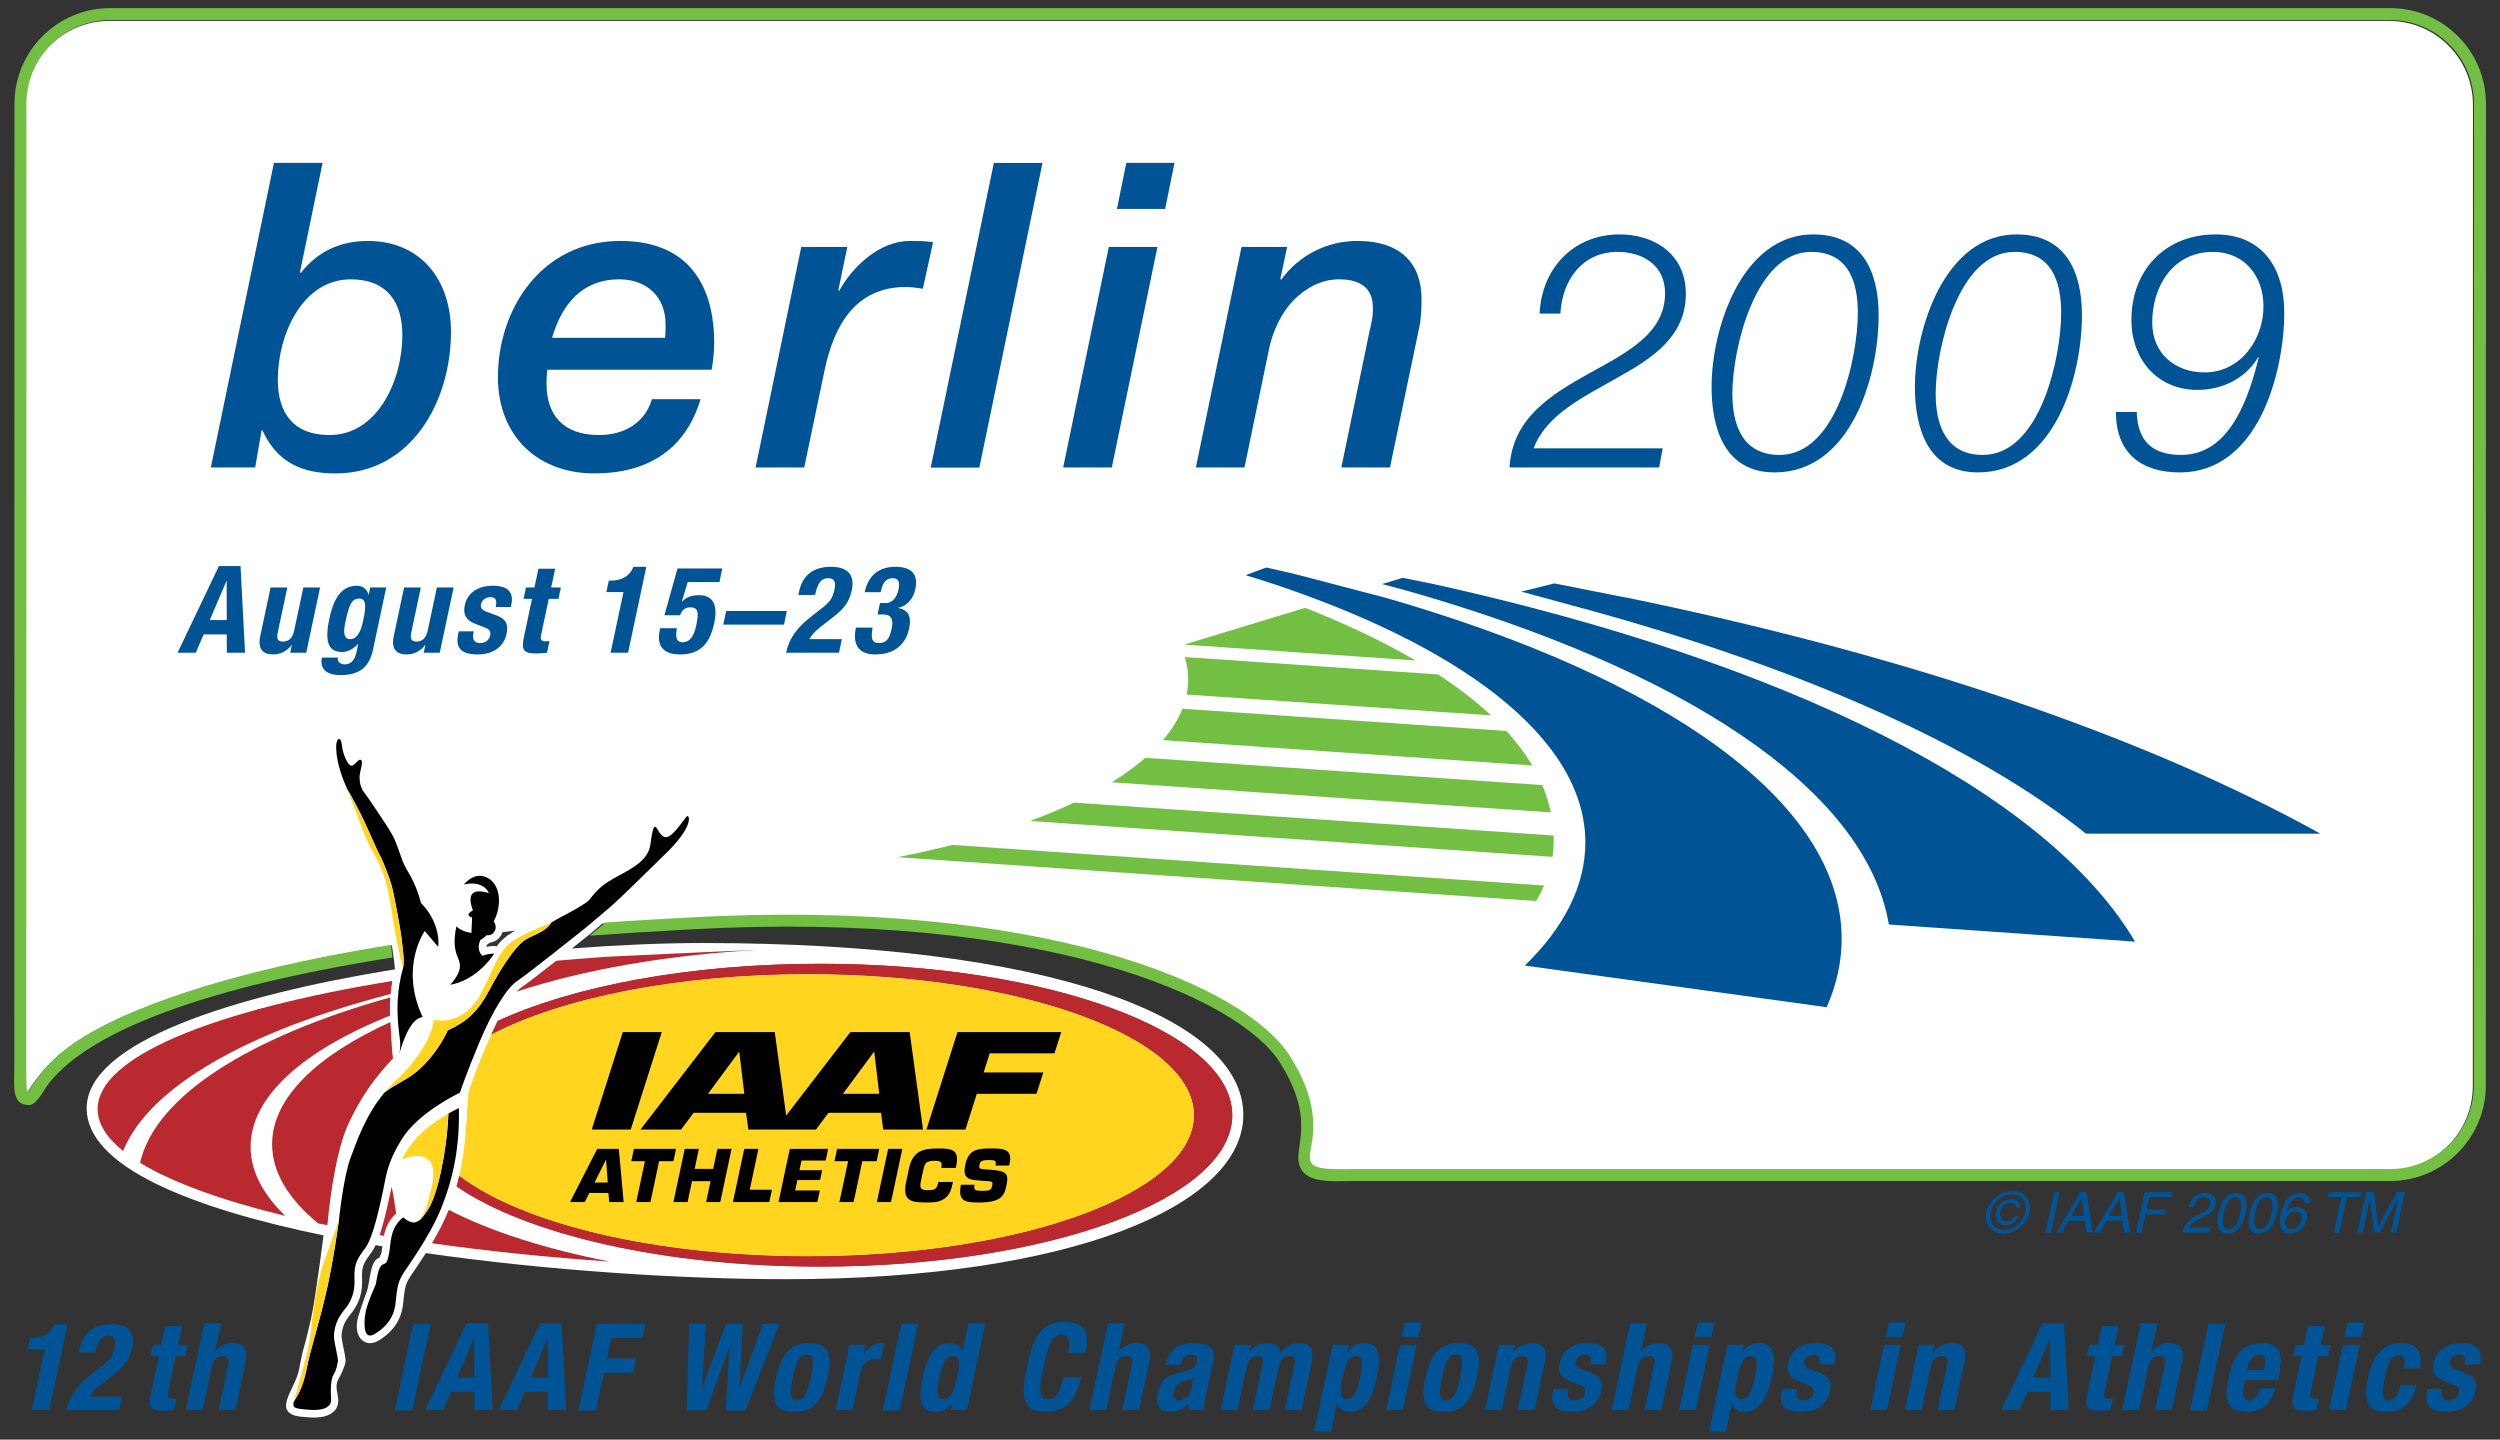 <?xml version="1.0" encoding="UTF-8" standalone="no"?>
<!-- Created with Inkscape (http://www.inkscape.org/) -->
<svg
   xmlns:dc="http://purl.org/dc/elements/1.1/"
   xmlns:cc="http://creativecommons.org/ns#"
   xmlns:rdf="http://www.w3.org/1999/02/22-rdf-syntax-ns#"
   xmlns:svg="http://www.w3.org/2000/svg"
   xmlns="http://www.w3.org/2000/svg"
   xmlns:sodipodi="http://sodipodi.sourceforge.net/DTD/sodipodi-0.dtd"
   xmlns:inkscape="http://www.inkscape.org/namespaces/inkscape"
   width="308.427"
   height="177.607"
   id="svg2724"
   sodipodi:version="0.32"
   inkscape:version="0.46"
   version="1.0"
   sodipodi:docname="berlin.svg"
   inkscape:output_extension="org.inkscape.output.svg.inkscape">
  <rect width="100%" height="100%" fill="#333333" stroke="none"/>
  <defs
     id="defs2726">
    <inkscape:perspective
       sodipodi:type="inkscape:persp3d"
       inkscape:vp_x="0 : 526.18109 : 1"
       inkscape:vp_y="0 : 1000 : 0"
       inkscape:vp_z="744.09448 : 526.18109 : 1"
       inkscape:persp3d-origin="372.04724 : 350.78739 : 1"
       id="perspective2732" />
  </defs>
  <sodipodi:namedview
     id="base"
     pagecolor="#ffffff"
     bordercolor="#666666"
     borderopacity="1.0"
     gridtolerance="10000"
     guidetolerance="10"
     objecttolerance="10"
     inkscape:pageopacity="0.0"
     inkscape:pageshadow="2"
     inkscape:zoom="3.0573112"
     inkscape:cx="154.21352"
     inkscape:cy="88.80352"
     inkscape:document-units="px"
     inkscape:current-layer="layer1"
     showgrid="false"
     inkscape:window-width="1280"
     inkscape:window-height="750"
     inkscape:window-x="-8"
     inkscape:window-y="-8" />
  <g
     inkscape:label="Layer 1"
     inkscape:groupmode="layer"
     id="layer1"
     transform="translate(-236.072,-364.702)">
    <path
       d="M 310.669,478.622 C 313.83,478.391 317.489,478.192 320.949,477.999 C 364.351,475.583 389.527,486.311 395.09,495.103 C 397.695,499.222 398.07,502.245 397.936,504.508 C 397.75,507.565 396.387,508.816 400.105,509.029 C 401.33,509.1 402.601,509.02 403.261,509.035 L 530.807,509.035 C 536.516,509.035 541.144,504.408 541.144,498.7 L 541.16,377.621 C 541.16,371.913 536.534,367.286 530.826,367.286 L 249.542,367.286 C 243.834,367.286 239.206,371.913 239.205,377.622 L 239.19,496.33 C 239.19,496.935 239.158,499.591 239.357,499.581 C 241.067,496.922 242.743,495.08 245.451,493.255 C 251.007,489.509 263.371,484.686 284.184,481.379 C 284.185,481.379 304.938,478.655 310.669,478.622 L 310.669,478.622 L 310.669,478.622 z"
       id="path7"
       style="fill:#ffffff" />
    <path
       d="M 322.806,481.044 C 318.035,481.044 312.496,481.269 306.625,481.714 C 307.704,480.858 308.587,480.154 308.929,479.876 L 312.204,477.101 C 312.204,477.101 316.612,472.9 319.167,470.37 C 320.29,469.257 321.977,467.063 322.003,465.657 C 322.01,465.235 321.807,464.875 321.515,464.645 C 321.315,464.487 321.024,464.408 320.771,464.442 C 320.268,464.508 319.936,464.817 319.53,465.508 C 318.894,466.594 318.234,466.946 318.234,466.946 C 317.881,466.152 317.739,465.567 316.784,465.674 C 315.893,465.776 315.887,466.281 315.583,468.091 C 315.278,469.901 315.078,470.137 313.495,470.994 L 311.286,472.275 C 309.528,473.269 308.842,474.126 308.293,474.813 L 308.055,475.107 C 307.746,475.455 305.895,476.445 305.103,476.867 C 304.397,477.245 303.693,477.655 303.693,477.655 L 302.763,478.055 C 301.628,478.525 299.911,479.237 298.682,480.113 C 298.147,480.495 297.712,480.953 297.332,481.468 C 297.235,481.435 297.133,481.411 297.028,481.411 C 296.66,481.413 296.351,481.458 296.078,481.511 C 296.081,481.447 296.092,481.374 296.115,481.289 C 296.255,481.19 296.379,481.09 296.491,480.999 C 297.04,480.932 297.546,480.64 297.853,480.158 C 298.06,479.837 298.161,479.47 298.161,479.097 C 298.161,478.852 298.106,478.606 298.018,478.365 C 298.375,477.582 298.574,476.693 298.574,475.827 C 298.574,475.356 298.516,474.893 298.401,474.462 C 298.133,473.46 297.56,472.684 296.747,472.217 C 295.18,471.319 293.679,472.034 292.775,472.998 C 292.341,473.378 291.294,474.451 291.093,476.113 C 290.682,476.36 290.357,476.962 290.192,477.528 C 289.856,476.886 289.414,476.244 288.849,475.639 C 288.355,473.805 287.696,472.572 287.002,471.392 C 286.713,470.899 286.478,470.222 286.229,469.505 C 285.975,468.774 285.712,468.017 285.353,467.351 C 284.66,466.062 281.967,462.158 281.646,461.745 C 281.516,461.578 281.375,461.341 281.364,460.798 C 281.364,460.794 281.659,459.141 281.659,458.779 C 281.659,458.301 281.512,457.845 280.986,457.595 C 280.371,457.3 279.874,457.622 279.567,457.901 C 279.406,457.544 279.298,457.689 279.201,456.613 C 279.068,455.159 278.116,454.916 277.831,454.933 C 277.228,454.972 276.608,455.813 276.669,456.999 C 276.731,458.187 276.695,459.407 278.045,462.446 C 278.047,462.453 279.379,465.055 279.379,465.055 C 280.145,467.11 280.869,469.052 281.706,470.499 C 282.688,472.2 283.243,473.598 283.746,476.946 C 284.24,480.23 284.75,483.21 284.793,484.288 C 264.737,487.548 246.765,493.264 246.765,501.438 C 246.765,508.563 259.4,513.697 275.99,517.115 C 275.99,517.115 274.982,524.937 274.469,527.283 C 273.958,529.631 273.36,531.679 273.36,531.679 C 272.976,533.385 273.041,533.961 272.376,535.33 C 271.495,537.145 271.082,538.154 271.571,538.788 C 272.035,539.39 272.812,539.463 274.127,539.561 C 275.647,539.675 276.688,539.419 277.311,538.78 C 277.721,538.359 277.847,537.831 277.785,537.21 C 277.691,536.262 277.341,535.62 277.89,534.71 C 278.437,533.8 278.667,532.891 278.667,532.891 C 278.755,532.543 278.685,532.158 278.468,531.093 C 278.362,530.576 278.242,529.99 278.219,529.68 C 278.205,529.449 278.173,528.229 279.173,527.026 C 280.386,525.573 280.824,524.26 280.739,522.338 C 280.678,520.919 280.985,520.431 281.887,519.229 C 282.071,518.983 282.246,518.676 282.413,518.319 C 282.69,518.367 282.965,518.414 283.243,518.461 L 283.15,519.161 C 283.072,519.538 282.863,519.87 282.863,519.87 C 281.698,520.201 281.73,522.889 281.337,524.005 C 280.944,525.123 280.165,527.126 280.098,527.998 C 280.012,529.128 280.375,529.823 280.951,530.189 C 281.33,530.427 281.967,530.594 282.861,530.036 C 284.682,528.898 285.648,527.386 285.818,525.409 C 285.975,523.592 286.182,523.083 286.437,522.605 C 286.535,522.422 286.832,521.984 287.172,521.476 C 287.577,520.876 288.079,520.134 288.609,519.298 C 303.859,521.499 320.443,522.518 333.079,522.518 C 368.331,522.518 389.46,513.378 389.46,502.253 C 389.464,490.136 365.28,481.044 322.806,481.044 L 322.806,481.044 L 322.806,481.044 L 322.806,481.044 z"
       id="path9"
       style="fill:#ffffff" />
    <path
       d="M 337.267,483.603 C 321.154,483.603 306.794,486.358 297.48,490.658 C 297.228,491.166 296.958,491.734 296.68,492.345 C 305.284,487.841 319.576,484.89 335.755,484.89 C 362.052,484.89 383.371,492.68 383.371,502.286 C 383.371,511.894 362.052,519.683 335.755,519.683 C 316.773,519.683 300.389,515.624 292.739,509.755 C 292.639,510.195 292.53,510.632 292.406,511.071 C 300.962,516.956 317.841,520.961 337.267,520.961 C 365.339,520.961 388.096,512.599 388.096,502.283 C 388.096,491.966 365.338,483.603 337.267,483.603 L 337.267,483.603 L 337.267,483.603 L 337.267,483.603 z"
       id="path11"
       style="fill:#b9292f" />
    <path
       d="M 337.267,483.603 C 321.154,483.603 306.794,486.358 297.48,490.658 C 297.228,491.166 296.958,491.734 296.68,492.345 C 305.284,487.841 319.576,484.89 335.755,484.89 C 362.052,484.89 383.371,492.68 383.371,502.286 C 383.371,511.894 362.052,519.683 335.755,519.683 C 316.773,519.683 300.389,515.624 292.739,509.755 C 292.639,510.195 292.53,510.632 292.406,511.071 C 300.962,516.956 317.841,520.961 337.267,520.961 C 365.339,520.961 388.096,512.599 388.096,502.283 C 388.096,491.966 365.338,483.603 337.267,483.603 L 337.267,483.603 L 337.267,483.603 L 337.267,483.603 z"
       id="path13"
       style="fill:#b9292f" />
    <path
       d="M 292.739,509.754 C 300.389,515.623 316.773,519.682 335.755,519.682 C 362.052,519.682 383.371,511.893 383.371,502.285 C 383.371,492.679 362.052,484.889 335.755,484.889 C 319.576,484.889 305.285,487.84 296.68,492.344 C 295.599,494.714 294.411,497.656 293.853,499.592 C 293.625,502.989 293.505,506.382 292.739,509.754 L 292.739,509.754 L 292.739,509.754 L 292.739,509.754 z"
       id="path15"
       style="fill:#ffd520" />
    <path
       d="M 284.233,490.794 C 275.095,494.951 269.644,500.184 269.644,505.868 C 269.644,509.339 271.672,512.641 275.326,515.634 C 275.667,515.707 276.108,515.781 276.455,515.854 L 276.518,515.317 C 276.518,515.317 277.183,507.488 279.008,503.454 C 280.318,500.553 281.916,498.271 283.373,496.6 C 283.728,496.15 284.125,495.704 284.562,495.268 C 284.434,494.805 284.261,491.189 284.261,491.189 C 284.251,491.063 284.242,490.929 284.233,490.794 L 284.233,490.794 L 284.233,490.794 L 284.233,490.794 z"
       id="path17"
       style="fill:#b9292f" />
    <path
       d="M 311.004,482.734 C 308.866,482.883 306.766,483.05 304.701,483.232 C 302.894,484.65 301.065,486.062 300.395,486.515 C 300.23,486.625 300.033,486.802 299.813,487.042 C 307.941,484.368 318.223,482.524 329.616,481.892 C 327.752,481.932 311.289,482.713 311.004,482.734 L 311.004,482.734 L 311.004,482.734 L 311.004,482.734 z"
       id="path19"
       style="fill:#b9292f" />
    <path
       d="M 266.989,506.184 C 266.989,499.974 273.486,494.306 284.19,489.99 C 284.18,489.718 284.172,489.435 284.172,489.136 C 284.172,488.699 284.189,488.232 284.223,487.745 C 266.885,492.622 255.234,499.903 253.352,508.159 C 257.347,510.598 263.485,512.819 271.272,514.71 C 268.503,512.053 266.989,509.178 266.989,506.184 L 266.989,506.184 L 266.989,506.184 L 266.989,506.184 z"
       id="path21"
       style="fill:#b9292f" />
    <path
       d="M 291.426,513.99 C 290.859,515.412 290.11,516.817 289.359,518.083 C 296.117,519.041 303.495,519.808 311.338,520.35 C 303.387,518.811 296.57,516.614 291.438,513.963 C 291.433,513.972 291.43,513.982 291.426,513.99 L 291.426,513.99 L 291.426,513.99 L 291.426,513.99 z"
       id="path23"
       style="fill:#b9292f" />
    <path
       d="M 284.256,487.335 C 284.304,486.818 284.377,486.277 284.477,485.72 C 262.403,489.321 248.116,495.062 248.116,501.528 C 248.116,503.319 249.209,505.052 251.257,506.7 C 254.458,498.767 266.734,491.865 284.256,487.335 L 284.256,487.335 L 284.256,487.335 L 284.256,487.335 z"
       id="path25"
       style="fill:#b9292f" />
    <path
       d="M 284.187,512.079 C 283.8,513.86 283.387,515.658 282.905,517.079 C 283.08,517.11 283.255,517.139 283.432,517.169 C 283.62,516.26 284.002,515.267 284.939,514.398 C 284.852,513.749 284.631,512.197 284.387,511.096 L 284.187,512.079 L 284.187,512.079 L 284.187,512.079 L 284.187,512.079 z"
       id="path27"
       style="fill:#b9292f" />
    <path
       d="M 291.621,486.194 C 294.4,485.713 296.382,483.413 297.033,482.354 C 296.18,482.357 295.601,482.619 295.601,482.619 C 295.601,482.619 294.769,482.041 295.325,480.679 C 295.661,480.502 296.121,480.075 296.121,480.075 C 296.94,480.206 297.592,479.27 296.979,478.357 C 297.885,476.793 298.015,474.03 296.281,473.036 C 294.481,472.004 293.113,474.105 293.295,473.83 C 293.295,473.83 295.572,473.168 296.395,474.888 C 294.343,474.254 293.672,475 294.415,477.019 C 293.842,477.332 293.586,477.682 294.316,477.897 L 294.231,479.797 C 294.231,479.797 292.96,479.637 292.381,478.986 C 291.968,480.875 292.199,481.899 292.483,482.658 C 292.766,483.413 293.366,484.226 291.621,486.194 L 291.621,486.194 L 291.621,486.194 L 291.621,486.194 z"
       id="path29" />
    <path
       d="M 288.007,476.108 C 287.525,474.201 286.843,472.977 286.189,471.867 C 285.539,470.756 285.191,469.034 284.526,467.798 C 283.861,466.561 281.215,462.723 280.904,462.323 C 280.596,461.925 280.442,461.27 280.43,460.646 C 280.413,459.883 280.985,458.636 280.583,458.444 C 280.249,458.285 279.869,459.177 279.415,459.161 C 278.961,459.144 278.351,457.671 278.263,456.699 C 278.148,455.428 277.503,455.71 277.547,456.95 C 277.572,457.618 277.615,459.176 278.923,462.102 C 279.566,463.149 280.432,464.823 281.008,466.047 C 281.814,467.763 282.535,469.506 282.997,470.364 C 283.464,471.229 284.202,473.283 284.409,474.025 C 284.62,474.784 285.453,479.078 285.643,480.773 C 285.82,482.341 285.997,483.314 285.807,484.076 C 285.812,484.091 285.796,484.12 285.801,484.134 C 284.965,487.006 285.077,489.606 285.199,491.112 C 285.321,492.621 285.627,493.584 285.318,494.734 C 286.423,491.024 287.353,490.363 288.211,490.164 C 285.318,484.003 288.472,479.559 288.472,479.559 L 290.135,481.522 C 290.308,480.073 289.771,477.882 288.007,476.108 L 288.007,476.108 L 288.007,476.108 L 288.007,476.108 z"
       id="path31" />
    <path
       d="M 291.388,502.085 C 291.182,506.953 290.014,512.126 288.922,513.841 C 288.445,514.587 287.962,515.231 287.689,515.319 C 287.206,515.685 286.613,515.574 285.815,514.885 C 284.101,516.261 284.317,518.141 284.074,519.348 C 283.83,520.554 283.737,520.52 283.237,520.737 C 282.738,520.951 282.498,522.804 282.47,523.019 C 282.441,523.235 281.266,525.61 281.109,526.978 C 280.952,528.346 280.977,530.106 282.366,529.239 C 283.755,528.368 284.723,527.199 284.884,525.329 C 285.046,523.456 285.268,522.804 285.61,522.163 C 286.08,521.281 289.036,517.44 290.552,513.643 C 292.069,509.843 292.787,506.004 292.684,501.401 C 292.224,501.628 291.796,501.855 291.388,502.085 L 291.388,502.085 L 291.388,502.085 L 291.388,502.085 z"
       id="path33" />
    <path
       d="M 320.932,465.383 C 320.745,465.235 319.906,466.828 318.9,467.675 C 317.894,468.521 317.43,467.387 317.125,466.923 C 316.627,466.164 316.499,467.696 316.303,468.943 C 315.974,471.066 313.619,472.035 311.75,473.093 C 309.882,474.151 309.364,475.012 308.777,475.711 C 308.187,476.413 304.863,478.003 304.364,478.359 C 304.307,478.4 304.216,478.448 304.103,478.505 C 303.297,479.728 302.044,479.929 300.899,480.628 C 299.6,481.424 297.758,484.349 296.515,486.712 C 295.005,489.582 293.653,490.736 291.31,491.815 C 291.31,491.815 290.181,494.511 287.726,496.687 C 286.308,497.944 284.821,498.44 283.526,499.474 C 281.139,502.319 280.094,505.526 279.339,507.492 C 278.451,509.802 277.896,515.148 277.896,515.148 C 277.896,515.148 277.169,520.624 276.184,524.687 C 275.091,529.196 274.36,531.233 273.962,533.294 C 273.404,536.181 272.649,537.052 272.315,537.616 C 272.126,538.413 272.368,538.487 274.2,538.625 C 276.406,538.79 276.999,538.062 276.919,537.26 C 276.84,536.458 276.859,534.811 277.24,534.254 C 277.623,533.696 277.685,532.957 277.759,532.661 C 277.833,532.367 277.341,530.542 277.286,529.75 C 277.229,528.956 277.456,527.626 278.455,526.428 C 279.453,525.23 279.881,524.146 279.804,522.383 C 279.726,520.619 280.195,519.927 281.139,518.668 C 282.083,517.41 282.871,513.719 283.299,511.754 C 283.726,509.788 283.768,508.281 285.626,505.262 C 287.698,501.892 292.812,499.51 292.812,499.51 C 292.812,499.51 293.597,497.14 295.192,493.341 C 296.784,489.542 298.559,486.618 299.871,485.733 C 301.183,484.849 307.285,480.003 308.339,479.147 C 309.396,478.292 311.106,476.809 311.733,476.267 C 312.361,475.725 316.005,472.182 318.51,469.702 C 321.011,467.22 321.305,465.678 320.932,465.383 L 320.932,465.383 L 320.932,465.383 L 320.932,465.383 z"
       id="path35" />
    <path
       clip-rule="evenodd"
       d="M 308.777,511.874 L 308.212,513 L 306.395,513 L 309.756,506.437 L 312.415,506.437 L 313.013,513 L 311.231,513 L 311.129,511.874 L 308.777,511.874 L 308.777,511.874 L 308.777,511.874 z M 310.842,507.751 L 309.421,510.595 L 311.051,510.595 L 310.842,507.751 L 310.842,507.751 L 310.842,507.751 z M 316.315,513 L 314.564,513 L 315.636,507.961 L 313.955,507.961 L 314.278,506.436 L 319.475,506.436 L 319.154,507.961 L 317.385,507.961 L 316.315,513 L 316.315,513 L 316.315,513 z M 324.933,513 L 323.185,513 L 323.73,510.43 L 321.445,510.43 L 320.9,513 L 319.151,513 L 320.546,506.437 L 322.295,506.437 L 321.772,508.907 L 324.053,508.907 L 324.578,506.437 L 326.327,506.437 L 324.933,513 L 324.933,513 L 324.933,513 z M 328.57,511.479 L 331.308,511.479 L 330.982,513 L 326.494,513 L 327.889,506.437 L 329.639,506.437 L 328.57,511.479 L 328.57,511.479 L 328.57,511.479 z M 334.703,509.072 L 337.502,509.072 L 337.246,510.288 L 334.441,510.288 L 334.171,511.567 L 337.217,511.567 L 336.908,512.999 L 332.118,512.999 L 333.511,506.436 L 338.246,506.436 L 337.937,507.874 L 334.956,507.874 L 334.703,509.072 L 334.703,509.072 L 334.703,509.072 z M 341.383,513 L 339.627,513 L 340.701,507.961 L 339.022,507.961 L 339.344,506.436 L 344.543,506.436 L 344.221,507.961 L 342.453,507.961 L 341.383,513 L 341.383,513 L 341.383,513 z M 345.998,513 L 344.248,513 L 345.643,506.437 L 347.393,506.437 L 345.998,513 L 345.998,513 L 345.998,513 z M 353.636,510.517 L 353.593,510.707 C 353.44,511.425 353.298,512.071 352.592,512.574 C 351.896,513.061 351.173,513.052 350.406,513.052 C 348.627,513.052 347.341,512.967 347.849,510.568 L 348.212,508.872 C 348.672,506.702 349.901,506.387 351.828,506.387 C 353.628,506.387 354.427,506.572 354.045,508.537 L 353.989,508.792 L 352.192,508.792 L 352.243,508.537 C 352.307,507.95 351.904,507.909 351.308,507.909 C 350.312,507.909 350.149,508.216 349.954,509.151 L 349.734,510.176 C 349.526,511.156 349.489,511.532 350.542,511.532 C 351.267,511.532 351.629,511.48 351.792,510.708 L 351.833,510.518 L 353.636,510.518 L 353.636,510.517 L 353.636,510.517 z M 358.224,509.013 C 360.137,509.151 360.564,509.396 360.247,510.9 C 360.013,511.987 359.832,513.051 356.944,513.051 C 355.273,513.051 354.169,513.015 354.626,510.865 L 356.308,510.865 C 356.159,511.552 356.393,511.619 357.25,511.619 C 358.071,511.619 358.354,511.568 358.467,511.012 C 358.592,510.448 358.495,510.452 357.68,510.404 L 357.303,510.376 C 355.711,510.263 354.763,510.269 355.162,508.391 C 355.56,506.509 356.645,506.387 358.361,506.387 C 359.793,506.387 361.014,506.415 360.631,508.222 L 360.574,508.494 L 358.892,508.494 C 359.036,507.822 358.753,507.822 358.053,507.822 C 357.111,507.822 356.993,508.015 356.913,508.381 C 356.802,508.906 357.051,508.926 357.51,508.96 L 358.224,509.013 L 358.224,509.013 L 358.224,509.013 z M 313.886,504.055 L 309.074,504.055 L 312.908,492.026 L 317.719,492.026 L 313.886,504.055 L 313.886,504.055 L 313.886,504.055 z M 357.423,497.016 L 364.786,497.016 L 363.946,499.644 L 356.583,499.644 L 355.178,504.057 L 350.366,504.057 L 354.2,492.027 L 366.999,492.027 L 366.162,494.656 L 358.171,494.656 L 357.423,497.016 L 357.423,497.016 L 357.423,497.016 z M 340.067,499.643 L 344.546,499.643 L 343.922,494.431 L 340.067,499.643 L 340.067,499.643 L 340.067,499.643 z M 323.42,499.643 L 327.899,499.643 L 327.272,494.431 L 323.42,499.643 L 323.42,499.643 L 323.42,499.643 z M 348.297,492.027 L 349.947,504.057 L 345.038,504.057 L 344.76,501.987 L 338.288,501.987 L 336.738,504.057 L 328.391,504.057 L 328.116,501.987 L 321.644,501.987 L 320.092,504.057 L 315.087,504.057 L 324.34,492.027 L 331.651,492.027 L 333.065,502.327 L 340.987,492.027 L 348.297,492.027 L 348.297,492.027 L 348.297,492.027 z"
       id="path37"
       style="fill-rule:evenodd" />
    <path
       d="M 291.314,491.812 C 293.658,490.732 295.009,489.58 296.519,486.71 C 297.761,484.347 299.603,481.422 300.902,480.626 C 302.047,479.928 303.3,479.726 304.106,478.502 C 303.223,478.927 300.786,479.772 299.233,480.879 C 297.483,482.128 296.897,484.422 295.448,487.217 C 293.999,490.012 291.574,490.98 289.562,490.502 C 289.574,491.706 288.296,494.886 284.902,498.023 C 284.398,498.488 283.946,498.975 283.529,499.471 C 284.825,498.437 286.312,497.942 287.729,496.685 C 290.186,494.507 291.314,491.812 291.314,491.812 L 291.314,491.812 L 291.314,491.812 L 291.314,491.812 z"
       id="path39"
       style="fill:#ffd520" />
    <path
       d="M 285.649,480.773 C 285.459,479.077 284.626,474.783 284.414,474.024 C 284.208,473.283 283.469,471.229 283.002,470.364 C 282.54,469.506 281.819,467.763 281.013,466.046 C 280.436,464.821 279.57,463.149 278.928,462.102 C 278.947,462.155 278.967,462.206 278.987,462.261 C 280.155,465.235 281.075,468.109 282.183,470.028 C 283.292,471.947 283.842,473.494 284.34,476.805 C 284.831,480.075 285.432,482.909 285.792,484.087 C 285.979,483.325 285.826,482.34 285.649,480.773 L 285.649,480.773 L 285.649,480.773 L 285.649,480.773 z"
       id="path41"
       style="fill:#ffd520" />
    <path
       d="M 288.928,513.84 C 290.019,512.125 291.188,506.952 291.394,502.084 C 288.269,503.856 286.648,505.763 285.654,507.722 C 288.396,506.718 290.156,507.497 289.329,511.159 C 288.841,513.312 288.382,514.799 287.696,515.319 C 287.968,515.229 288.451,514.586 288.928,513.84 L 288.928,513.84 L 288.928,513.84 z"
       id="path43"
       style="fill:#ffd520" />
    <path
       d="M 276.187,524.684 C 277.172,520.621 277.9,515.145 277.9,515.145 C 277.9,515.145 277.191,517.315 276.092,520.259 C 274.995,523.205 274.558,527.662 274.379,529.379 C 274.2,531.094 272.892,535.566 272.432,537.182 C 272.386,537.346 272.346,537.487 272.317,537.613 C 272.651,537.049 273.406,536.177 273.965,533.291 C 274.363,531.23 275.095,529.193 276.187,524.684 L 276.187,524.684 L 276.187,524.684 L 276.187,524.684 z"
       id="path45"
       style="fill:#ffd520" />
    <path
       d="M 425.587,475.864 L 346.796,470.456 C 349.148,469.993 351.402,469.485 353.549,468.94 L 426.577,473.952 C 426.289,474.611 425.955,475.247 425.587,475.864 L 425.587,475.864 L 425.587,475.864 z"
       id="path47"
       style="fill:#72bf44" />
    <path
       d="M 427.6,470.412 L 363.152,465.989 C 365.094,465.27 366.902,464.512 368.574,463.722 L 427.742,467.783 C 427.749,467.972 427.751,468.163 427.751,468.354 C 427.75,469.064 427.699,469.75 427.6,470.412 L 427.6,470.412 L 427.6,470.412 z"
       id="path49"
       style="fill:#72bf44" />
    <path
       d="M 427.401,464.929 C 409.222,463.695 391.164,462.455 373.23,461.21 C 374.796,460.241 376.179,459.234 377.369,458.196 C 393.785,459.335 410.107,460.456 426.339,461.56 C 426.8,462.647 427.159,463.771 427.401,464.929 L 427.401,464.929 L 427.401,464.929 z"
       id="path51"
       style="fill:#72bf44" />
    <path
       d="M 425.108,459.142 C 409.921,458.106 394.733,457.063 379.544,456.014 C 380.62,454.755 381.426,453.459 381.948,452.14 L 421.917,454.883 C 423.145,456.231 424.223,457.649 425.108,459.142 L 425.108,459.142 L 425.108,459.142 z"
       id="path53"
       style="fill:#72bf44" />
    <path
       d="M 420.014,452.958 C 407.731,452.11 395.216,451.254 382.47,450.389 C 382.778,448.869 382.711,447.324 382.255,445.766 C 392.567,446.468 402.977,447.182 413.491,447.909 C 415.845,449.448 418.06,451.129 420.014,452.958 L 420.014,452.958 L 420.014,452.958 z"
       id="path55"
       style="fill:#72bf44" />
    <path
       d="M 410.71,446.189 C 401.108,445.534 391.592,444.879 382.16,444.226 L 397.091,439.691 C 401.386,441.385 406.198,443.545 410.71,446.189 L 410.71,446.189 L 410.71,446.189 z"
       id="path57"
       style="fill:#72bf44" />
    <path
       d="M 394.967,435.325 L 392.295,434.716 L 389.742,435.665 L 391.987,436.357 C 415.913,444.108 431.658,455.633 431.658,468.646 C 431.658,474.043 428.981,479.158 424.195,483.827 L 461.43,488.963 C 462.651,486.202 463.278,483.38 463.278,480.509 C 463.278,463.707 441.615,448.419 407.069,438.465 L 395.912,435.545 L 394.967,435.325 L 394.967,435.325 L 394.967,435.325 z"
       id="path59"
       style="fill:#005496" />
    <path
       d="M 432.474,440.064 C 458.261,447.181 479.847,456.647 493.413,467.552 L 522.341,467.552 C 501.01,455.742 472.239,445.852 438.423,438.774 L 427.822,436.677 L 423.759,437.693 L 432.474,440.064 L 432.474,440.064 L 432.474,440.064 z"
       id="path61"
       style="fill:#005496" />
    <path
       d="M 409.759,437.609 C 443.359,447.192 466.263,461.886 469.101,478.759 L 499.477,480.871 C 488.503,462.3 456.58,446.393 412.81,436.73 L 409.129,435.988 L 406.577,436.758 L 409.759,437.609 L 409.759,437.609 L 409.759,437.609 z"
       id="path63"
       style="fill:#005496" />
    <path
       clip-rule="evenodd"
       d="M 279.343,399.164 C 283.764,399.164 285.711,401.902 285.711,406.059 C 285.711,411.534 282.712,418.374 276.712,418.374 C 272.292,418.374 270.344,415.691 270.344,411.533 C 270.343,406.059 273.343,399.164 279.343,399.164 L 279.343,399.164 L 279.343,399.164 z M 262.081,422.374 L 267.554,422.374 L 268.344,417.795 L 268.448,417.795 C 270.239,421.69 273.238,423.111 277.448,423.111 C 286.869,423.111 291.711,414.163 291.711,405.638 C 291.711,399.164 287.923,394.428 281.449,394.428 C 278.027,394.428 275.238,395.744 273.185,398.376 L 273.08,398.271 L 275.87,384.796 L 269.87,384.796 L 262.081,422.374 L 262.081,422.374 L 262.081,422.374 z"
       id="path65"
       style="fill:#005496;fill-rule:evenodd" />
    <path
       clip-rule="evenodd"
       d="M 316.5,413.952 C 315.658,416.795 313.184,418.373 309.973,418.373 C 305.447,418.373 303.5,415.794 303.5,412.057 C 303.5,411.532 303.5,410.952 303.605,410.32 L 323.869,410.32 C 324.026,409.425 324.183,408.268 324.183,406.952 C 324.183,401.636 322.289,394.426 312.605,394.426 C 302.869,394.426 297.5,402.846 297.5,411.214 C 297.5,418.583 302.5,423.109 309.395,423.109 C 315.868,423.109 320.606,420.267 322.5,413.951 L 316.5,413.951 L 316.5,413.952 L 316.5,413.952 z M 304.184,406.374 C 305.396,402.164 307.974,399.163 312.449,399.163 C 316.027,399.163 318.184,401.479 318.184,404.69 C 318.184,405.215 318.184,405.742 318.131,406.374 L 304.184,406.374 L 304.184,406.374 L 304.184,406.374 z"
       id="path67"
       style="fill:#005496;fill-rule:evenodd" />
    <path
       d="M 329.291,422.374 L 335.289,422.374 L 337.816,410.322 C 338.974,404.849 341.605,400.111 347.816,400.111 C 348.5,400.111 349.238,400.216 349.923,400.322 L 351.186,394.585 C 350.238,394.428 349.239,394.428 348.291,394.428 C 344.606,394.428 341.238,397.586 339.607,400.585 L 339.503,400.48 L 340.608,395.164 L 334.924,395.164 L 329.291,422.374 L 329.291,422.374 L 329.291,422.374 z"
       id="path69"
       style="fill:#005496" />
    <polygon
       points="144.855,88.03 150.827,88.03 158.578,50.632 152.607,50.632 144.855,88.03 144.855,88.03 "
       id="polygon71"
       transform="matrix(1.005,0,0,1.005,205.314,333.919)"
       style="fill:#005496" />
    <path
       clip-rule="evenodd"
       d="M 367.237,422.374 L 373.237,422.374 L 378.868,395.164 L 372.868,395.164 L 367.237,422.374 L 367.237,422.374 L 367.237,422.374 z M 373.869,390.481 L 379.815,390.481 L 380.973,384.796 L 375.026,384.796 L 373.869,390.481 L 373.869,390.481 L 373.869,390.481 z"
       id="path73"
       style="fill:#005496;fill-rule:evenodd" />
    <path
       d="M 383.606,422.374 L 389.606,422.374 L 392.66,407.637 C 393.132,405.426 394.237,403.217 395.605,401.796 C 397.08,400.322 398.923,399.164 401.29,399.164 C 405.66,399.164 405.449,402.164 405.449,403.059 C 405.449,403.797 405.238,404.691 405.027,405.585 L 401.554,422.374 L 407.554,422.374 L 411.184,405.006 C 411.394,404.059 411.449,402.638 411.449,401.638 C 411.449,397.269 408.976,394.428 403.501,394.428 C 399.764,394.428 396.291,396.217 394.133,399.218 L 394.028,399.112 L 394.871,395.165 L 389.24,395.165 L 383.606,422.374 L 383.606,422.374 L 383.606,422.374 z"
       id="path75"
       style="fill:#005496" />
    <path
       d="M 428.581,403.395 C 428.785,399.281 431.27,395.779 435.627,395.779 C 438.721,395.779 441.492,397.408 441.492,400.87 C 441.492,405.838 436.848,408.16 432.124,410.766 C 427.44,413.374 422.633,416.306 422.309,422.374 L 440.757,422.374 L 441.205,420.012 L 425.281,420.012 C 426.827,415.816 431.553,413.618 435.828,411.174 C 440.145,408.771 444.056,406.083 444.056,400.951 C 444.056,396.185 440.349,393.621 435.869,393.621 C 430.249,393.621 426.258,397.775 426.015,403.395 L 428.581,403.395 L 428.581,403.395 L 428.581,403.395 z"
       id="path77"
       style="fill:#005496" />
    <path
       clip-rule="evenodd"
       d="M 455.01,422.985 C 464.376,422.985 467.839,411.255 467.839,403.599 C 467.839,398.223 465.843,393.621 459.776,393.621 C 450.938,393.621 447.231,405.269 447.231,412.437 C 447.23,417.649 448.9,422.985 455.01,422.985 L 455.01,422.985 L 455.01,422.985 z M 465.272,403.313 C 465.272,408.772 462.707,420.826 455.622,420.826 C 451.058,420.826 449.796,417.161 449.796,413.251 C 449.796,407.874 452.565,395.778 459.488,395.778 C 464.133,395.779 465.272,399.444 465.272,403.313 L 465.272,403.313 L 465.272,403.313 z"
       id="path79"
       style="fill:#005496;fill-rule:evenodd" />
    <path
       clip-rule="evenodd"
       d="M 480.093,422.985 C 489.461,422.985 492.924,411.255 492.924,403.599 C 492.924,398.223 490.929,393.621 484.859,393.621 C 476.022,393.621 472.315,405.269 472.315,412.437 C 472.314,417.649 473.983,422.985 480.093,422.985 L 480.093,422.985 L 480.093,422.985 z M 490.358,403.313 C 490.358,408.772 487.79,420.826 480.705,420.826 C 476.144,420.826 474.879,417.161 474.879,413.251 C 474.879,407.874 477.649,395.778 484.574,395.778 C 489.216,395.779 490.358,399.444 490.358,403.313 L 490.358,403.313 L 490.358,403.313 z"
       id="path81"
       style="fill:#005496;fill-rule:evenodd" />
    <path
       clip-rule="evenodd"
       d="M 509.088,395.779 C 512.997,395.779 515.319,398.794 515.319,402.499 C 515.319,406.613 512.468,410.646 508.068,410.646 C 504.362,410.646 501.593,408.282 501.593,404.495 C 501.593,400.014 504.161,395.779 509.088,395.779 L 509.088,395.779 L 509.088,395.779 z M 497.112,415.532 C 497.112,420.541 500.166,422.985 505.014,422.985 C 509.779,422.985 512.996,419.97 515.033,415.98 C 517.029,411.988 517.884,407.06 517.884,403.232 C 517.884,397.775 515.195,393.621 509.411,393.621 C 503.223,393.621 499.026,398.018 499.026,404.169 C 499.026,408.976 502.164,412.804 507.172,412.804 C 510.267,412.804 513.118,411.378 514.668,408.772 L 514.748,408.772 C 513.567,413.455 511.326,420.827 505.176,420.827 C 501.593,420.827 499.799,419.117 499.68,415.533 L 497.112,415.533 L 497.112,415.532 L 497.112,415.532 z"
       id="path83"
       style="fill:#005496;fill-rule:evenodd" />
    <path
       d="M 242.151,538.674 L 244.405,528.071 L 242.817,528.071 C 242.358,529.239 241.376,529.778 239.968,529.778 L 239.773,529.778 L 239.474,531.186 L 241.586,531.186 L 239.994,538.675 L 242.151,538.675 L 242.151,538.674 L 242.151,538.674 z"
       id="path85"
       style="fill:#005496" />
    <path
       d="M 251.159,536.999 L 247.161,536.999 C 247.352,536.594 247.835,536.01 248.585,535.441 L 250.019,534.333 C 251.464,533.24 252.09,532.341 252.382,530.964 C 252.771,529.137 251.948,528.074 249.821,528.074 C 247.56,528.074 246.292,529.182 245.874,531.144 L 245.788,531.549 L 247.855,531.549 C 248.108,530.425 248.414,529.482 249.492,529.482 C 250.166,529.482 250.448,529.916 250.261,530.8 C 250.029,531.892 249.761,532.372 248.636,533.226 L 247.596,534.035 C 245.715,535.488 244.674,536.79 244.273,538.678 L 250.802,538.678 L 251.159,536.999 L 251.159,536.999 L 251.159,536.999 z"
       id="path87"
       style="fill:#005496" />
    <path
       d="M 255.984,530.616 L 254.937,530.616 L 254.637,532.023 L 255.686,532.023 L 254.705,536.635 C 254.357,538.268 254.552,538.761 256.17,538.761 C 256.649,538.761 257.079,538.717 257.538,538.673 L 257.843,537.235 C 257.706,537.25 257.537,537.264 257.372,537.264 C 256.773,537.264 256.693,537.01 256.827,536.381 L 257.753,532.023 L 258.952,532.023 L 259.25,530.616 L 258.052,530.616 L 258.543,528.309 L 256.476,528.309 L 255.984,530.616 L 255.984,530.616 L 255.984,530.616 z"
       id="path89"
       style="fill:#005496" />
    <path
       d="M 259,538.674 L 261.067,538.674 L 262.203,533.326 C 262.394,532.428 262.875,531.994 263.58,531.994 C 264.194,531.994 264.397,532.308 264.225,533.116 L 263.044,538.673 L 265.111,538.673 L 266.381,532.696 C 266.719,531.109 266.105,530.405 264.817,530.405 C 263.948,530.405 263.171,530.75 262.635,531.438 L 262.606,531.438 L 263.341,527.98 L 261.273,527.98 L 259,538.674 L 259,538.674 L 259,538.674 z"
       id="path91"
       style="fill:#005496" />
    <polygon
       points="81.215,203.771 83.478,193.129 81.331,193.129 79.069,203.771 81.215,203.771 81.215,203.771 "
       id="polygon93"
       transform="matrix(1.005,0,0,1.005,205.314,333.919)"
       style="fill:#005496" />
    <path
       clip-rule="evenodd"
       d="M 288.522,538.674 L 290.768,538.674 L 291.743,536.412 L 294.588,536.412 L 294.602,538.674 L 296.848,538.674 L 296.29,527.981 L 293.624,527.981 L 288.522,538.674 L 288.522,538.674 L 288.522,538.674 z M 294.548,529.838 L 294.577,529.838 L 294.588,534.646 L 292.492,534.646 L 294.548,529.838 L 294.548,529.838 L 294.548,529.838 z"
       id="path95"
       style="fill:#005496;fill-rule:evenodd" />
    <path
       clip-rule="evenodd"
       d="M 297.595,538.674 L 299.841,538.674 L 300.817,536.412 L 303.662,536.412 L 303.677,538.674 L 305.922,538.674 L 305.365,527.981 L 302.7,527.981 L 297.595,538.674 L 297.595,538.674 L 297.595,538.674 z M 303.621,529.838 L 303.651,529.838 L 303.663,534.646 L 301.566,534.646 L 303.621,529.838 L 303.621,529.838 L 303.621,529.838 z"
       id="path97"
       style="fill:#005496;fill-rule:evenodd" />
    <polygon
       points="101.613,203.771 103.759,203.771 104.741,199.15 108.318,199.15 108.692,197.392 105.115,197.392 105.647,194.888 109.447,194.888 109.821,193.129 103.875,193.129 101.613,203.771 101.613,203.771 "
       id="polygon99"
       transform="matrix(1.005,0,0,1.005,205.314,333.919)"
       style="fill:#005496" />
    <polygon
       points="114.889,203.771 117.288,203.771 120.121,196.05 120.151,196.05 119.703,203.771 122.102,203.771 126.301,193.129 124.245,193.129 121.395,200.998 121.365,200.998 121.786,193.129 119.729,193.129 116.805,200.998 116.774,200.998 117.27,193.129 115.213,193.129 114.889,203.771 114.889,203.771 "
       id="polygon101"
       transform="matrix(1.005,0,0,1.005,205.314,333.919)"
       style="fill:#005496" />
    <path
       clip-rule="evenodd"
       d="M 331.825,534.645 C 331.229,537.445 331.603,538.927 334.099,538.883 C 336.464,538.883 337.59,537.4 338.174,534.645 C 338.77,531.844 338.396,530.362 335.9,530.406 C 333.534,530.406 332.41,531.889 331.825,534.645 L 331.825,534.645 L 331.825,534.645 z M 333.891,534.645 C 334.24,532.997 334.582,531.815 335.601,531.815 C 336.439,531.815 336.533,532.639 336.106,534.645 C 335.681,536.651 335.236,537.474 334.397,537.474 C 333.379,537.475 333.541,536.292 333.891,534.645 L 333.891,534.645 L 333.891,534.645 z"
       id="path103"
       style="fill:#005496;fill-rule:evenodd" />
    <path
       d="M 339.17,538.674 L 341.237,538.674 L 342.265,533.837 C 342.493,532.758 343.381,532.384 344.1,532.384 C 344.31,532.384 344.532,532.399 344.739,532.414 L 345.158,530.437 C 345.041,530.422 344.91,530.407 344.79,530.407 C 343.936,530.407 343.244,530.917 342.659,531.695 L 342.629,531.695 L 342.859,530.617 L 340.882,530.617 L 339.17,538.674 L 339.17,538.674 L 339.17,538.674 z"
       id="path105"
       style="fill:#005496" />
    <polygon
       points="138.987,203.771 141.044,203.771 143.306,193.129 141.249,193.129 138.987,203.771 138.987,203.771 "
       id="polygon107"
       transform="matrix(1.005,0,0,1.005,205.314,333.919)"
       style="fill:#005496" />
    <path
       clip-rule="evenodd"
       d="M 351.967,534.645 C 352.339,532.892 352.71,531.994 353.609,531.994 C 354.523,531.994 354.511,532.892 354.139,534.645 C 353.766,536.397 353.396,537.295 352.482,537.295 C 351.583,537.295 351.594,536.397 351.967,534.645 L 351.967,534.645 L 351.967,534.645 z M 353.372,538.674 L 355.348,538.674 L 357.622,527.981 L 355.555,527.981 L 354.835,531.365 L 354.805,531.365 C 354.509,530.721 354.051,530.406 353.272,530.406 C 351.58,530.406 350.537,531.65 349.901,534.645 C 349.265,537.639 349.778,538.883 351.471,538.883 C 352.28,538.883 352.916,538.568 353.524,537.819 L 353.554,537.819 L 353.372,538.674 L 353.372,538.674 L 353.372,538.674 z"
       id="path109"
       style="fill:#005496;fill-rule:evenodd" />
    <path
       d="M 369.983,531.59 C 370.315,530.032 370.57,527.77 367.485,527.77 C 364.251,527.77 363.478,530.077 362.787,533.326 C 362.096,536.577 361.888,538.883 365.123,538.883 C 367.953,538.883 368.946,536.89 369.436,534.584 L 367.279,534.584 C 366.789,536.89 366.134,537.295 365.355,537.295 C 364.428,537.295 364.101,536.711 364.789,533.477 C 365.432,530.451 365.919,529.359 367.012,529.359 C 367.986,529.359 368.157,530.032 367.826,531.59 L 369.983,531.59 L 369.983,531.59 L 369.983,531.59 z"
       id="path111"
       style="fill:#005496" />
    <path
       d="M 370.482,538.674 L 372.549,538.674 L 373.685,533.326 C 373.876,532.428 374.357,531.994 375.062,531.994 C 375.676,531.994 375.879,532.308 375.706,533.116 L 374.525,538.673 L 376.592,538.673 L 377.862,532.696 C 378.2,531.109 377.586,530.405 376.298,530.405 C 375.428,530.405 374.652,530.75 374.116,531.438 L 374.087,531.438 L 374.821,527.98 L 372.755,527.98 L 370.482,538.674 L 370.482,538.674 L 370.482,538.674 z"
       id="path113"
       style="fill:#005496" />
    <path
       clip-rule="evenodd"
       d="M 381.751,533.072 L 381.797,532.85 C 381.93,532.229 382.347,531.815 382.977,531.815 C 383.665,531.815 383.856,532.184 383.727,532.792 C 383.614,533.328 383.351,533.568 382.703,533.734 L 381.468,534.05 C 379.963,534.441 379.218,535.057 378.895,536.574 C 378.665,537.655 378.914,538.884 380.351,538.884 C 381.339,538.884 381.968,538.675 382.625,537.835 L 382.656,537.835 C 382.658,538.104 382.651,538.419 382.732,538.674 L 384.709,538.674 C 384.597,538.209 384.626,537.864 384.786,537.114 L 385.689,532.865 C 385.995,531.425 385.747,530.406 383.291,530.406 C 381.734,530.406 380.327,531.035 379.936,532.88 L 379.895,533.072 L 381.751,533.072 L 381.751,533.072 L 381.751,533.072 z M 382.998,536.228 C 382.81,537.114 382.014,537.475 381.459,537.475 C 380.905,537.475 380.789,536.965 380.92,536.348 C 381.074,535.626 381.489,535.221 382.366,535.04 C 382.633,534.98 383.006,534.844 383.335,534.634 L 382.998,536.228 L 382.998,536.228 L 382.998,536.228 z"
       id="path115"
       style="fill:#005496;fill-rule:evenodd" />
    <path
       d="M 386.668,538.674 L 388.736,538.674 L 389.863,533.371 C 390.061,532.443 390.575,531.994 391.234,531.994 C 391.817,531.994 391.964,532.368 391.82,533.041 L 390.623,538.673 L 392.691,538.673 L 393.817,533.37 C 394.016,532.442 394.53,531.993 395.189,531.993 C 395.773,531.993 395.917,532.367 395.775,533.04 L 394.578,538.672 L 396.644,538.672 L 397.89,532.816 C 398.221,531.258 397.758,530.404 396.394,530.404 C 395.421,530.404 394.58,530.839 394.085,531.692 L 394.056,531.692 C 394.005,530.869 393.414,530.404 392.472,530.404 C 391.603,530.404 390.897,530.704 390.215,531.437 L 390.185,531.437 L 390.36,530.614 L 388.383,530.614 L 386.668,538.674 L 386.668,538.674 L 386.668,538.674 z"
       id="path117"
       style="fill:#005496" />
    <path
       clip-rule="evenodd"
       d="M 401.691,534.645 C 402.063,532.892 402.433,531.994 403.348,531.994 C 404.247,531.994 404.235,532.892 403.862,534.645 C 403.489,536.397 403.119,537.295 402.22,537.295 C 401.306,537.295 401.318,536.397 401.691,534.645 L 401.691,534.645 L 401.691,534.645 z M 398.208,541.309 L 400.274,541.309 L 400.994,537.924 L 401.023,537.924 C 401.32,538.568 401.779,538.883 402.557,538.883 C 404.249,538.883 405.291,537.639 405.927,534.645 C 406.563,531.65 406.05,530.406 404.356,530.406 C 403.549,530.406 402.911,530.721 402.306,531.47 L 402.275,531.47 L 402.456,530.616 L 400.479,530.616 L 398.208,541.309 L 398.208,541.309 L 398.208,541.309 z"
       id="path119"
       style="fill:#005496;fill-rule:evenodd" />
    <path
       clip-rule="evenodd"
       d="M 407.079,538.674 L 409.146,538.674 L 410.86,530.616 L 408.792,530.616 L 407.079,538.674 L 407.079,538.674 L 407.079,538.674 z M 409.003,529.627 L 411.068,529.627 L 411.445,527.861 L 409.378,527.861 L 409.003,529.627 L 409.003,529.627 L 409.003,529.627 z"
       id="path121"
       style="fill:#005496;fill-rule:evenodd" />
    <path
       clip-rule="evenodd"
       d="M 411.932,534.645 C 411.336,537.445 411.712,538.927 414.206,538.883 C 416.571,538.883 417.696,537.4 418.281,534.645 C 418.879,531.844 418.503,530.362 416.007,530.406 C 413.64,530.406 412.518,531.889 411.932,534.645 L 411.932,534.645 L 411.932,534.645 z M 414,534.645 C 414.349,532.997 414.69,531.815 415.708,531.815 C 416.546,531.815 416.641,532.639 416.215,534.645 C 415.786,536.651 415.342,537.474 414.504,537.474 C 413.487,537.475 413.647,536.292 414,534.645 L 414,534.645 L 414,534.645 z"
       id="path123"
       style="fill:#005496;fill-rule:evenodd" />
    <path
       d="M 419.279,538.674 L 421.345,538.674 L 422.482,533.326 C 422.673,532.428 423.156,531.994 423.857,531.994 C 424.473,531.994 424.674,532.308 424.503,533.116 L 423.323,538.673 L 425.388,538.673 L 426.66,532.696 C 426.998,531.109 426.384,530.405 425.094,530.405 C 424.226,530.405 423.401,530.765 422.797,531.558 L 422.77,531.558 L 422.969,530.615 L 420.991,530.615 L 419.279,538.674 L 419.279,538.674 L 419.279,538.674 z"
       id="path125"
       style="fill:#005496" />
    <path
       d="M 427.73,536.037 L 427.669,536.322 C 427.344,537.864 427.77,538.883 430.091,538.883 C 431.828,538.883 433.263,538.044 433.623,536.351 C 433.882,535.138 433.542,534.479 432.331,534.045 L 431.178,533.625 C 430.539,533.401 430.399,533.071 430.482,532.682 C 430.602,532.113 431.116,531.814 431.64,531.814 C 432.313,531.814 432.468,532.218 432.294,533.027 L 434.152,533.027 L 434.221,532.696 C 434.531,531.244 433.824,530.405 431.953,530.405 C 429.826,530.405 428.756,531.498 428.471,532.832 C 428.23,533.969 428.662,534.674 429.716,535.078 L 431.057,535.602 C 431.43,535.751 431.724,535.991 431.613,536.516 C 431.476,537.16 430.99,537.474 430.36,537.474 C 429.657,537.474 429.381,537.011 429.531,536.305 L 429.588,536.036 L 427.73,536.036 L 427.73,536.037 L 427.73,536.037 z"
       id="path127"
       style="fill:#005496" />
    <path
       d="M 434.91,538.674 L 436.976,538.674 L 438.113,533.326 C 438.305,532.428 438.787,531.994 439.488,531.994 C 440.103,531.994 440.305,532.308 440.134,533.116 L 438.954,538.673 L 441.022,538.673 L 442.291,532.696 C 442.628,531.109 442.015,530.405 440.725,530.405 C 439.857,530.405 439.081,530.75 438.544,531.438 L 438.514,531.438 L 439.25,527.98 L 437.182,527.98 L 434.91,538.674 L 434.91,538.674 L 434.91,538.674 z"
       id="path129"
       style="fill:#005496" />
    <path
       clip-rule="evenodd"
       d="M 443.223,538.674 L 445.289,538.674 L 447.002,530.616 L 444.934,530.616 L 443.223,538.674 L 443.223,538.674 L 443.223,538.674 z M 445.145,529.627 L 447.21,529.627 L 447.586,527.861 L 445.52,527.861 L 445.145,529.627 L 445.145,529.627 L 445.145,529.627 z"
       id="path131"
       style="fill:#005496;fill-rule:evenodd" />
    <path
       clip-rule="evenodd"
       d="M 450.41,534.645 C 450.783,532.892 451.153,531.994 452.068,531.994 C 452.966,531.994 452.955,532.892 452.582,534.645 C 452.209,536.397 451.839,537.295 450.94,537.295 C 450.028,537.295 450.037,536.397 450.41,534.645 L 450.41,534.645 L 450.41,534.645 z M 446.927,541.309 L 448.993,541.309 L 449.713,537.924 L 449.744,537.924 C 450.042,538.568 450.498,538.883 451.276,538.883 C 452.969,538.883 454.013,537.639 454.649,534.645 C 455.283,531.65 454.77,530.406 453.078,530.406 C 452.269,530.406 451.635,530.721 451.026,531.47 L 450.996,531.47 L 451.176,530.616 L 449.199,530.616 L 446.927,541.309 L 446.927,541.309 L 446.927,541.309 z"
       id="path133"
       style="fill:#005496;fill-rule:evenodd" />
    <path
       d="M 455.941,536.037 L 455.879,536.322 C 455.552,537.864 455.979,538.883 458.301,538.883 C 460.038,538.883 461.473,538.044 461.835,536.351 C 462.092,535.138 461.753,534.479 460.542,534.045 L 459.39,533.625 C 458.748,533.401 458.607,533.071 458.692,532.682 C 458.811,532.113 459.326,531.814 459.848,531.814 C 460.522,531.814 460.675,532.218 460.503,533.027 L 462.36,533.027 L 462.433,532.696 C 462.74,531.244 462.035,530.405 460.163,530.405 C 458.035,530.405 456.964,531.498 456.683,532.832 C 456.44,533.969 456.874,534.674 457.926,535.078 L 459.266,535.602 C 459.639,535.751 459.934,535.991 459.822,536.516 C 459.685,537.16 459.2,537.474 458.57,537.474 C 457.867,537.474 457.589,537.011 457.741,536.305 L 457.797,536.036 L 455.941,536.036 L 455.941,536.037 L 455.941,536.037 z"
       id="path135"
       style="fill:#005496" />
    <path
       clip-rule="evenodd"
       d="M 257.978,445.231 L 260.224,445.231 L 261.198,442.97 L 264.044,442.97 L 264.058,445.231 L 266.304,445.231 L 265.746,434.538 L 263.08,434.538 L 257.978,445.231 L 257.978,445.231 L 257.978,445.231 z M 264.004,436.395 L 264.034,436.395 L 264.045,441.202 L 261.949,441.202 L 264.004,436.395 L 264.004,436.395 L 264.004,436.395 z"
       id="path137"
       style="fill:#005496;fill-rule:evenodd" />
    <path
       d="M 271.874,445.231 L 273.85,445.231 L 275.563,437.174 L 273.497,437.174 L 272.36,442.52 C 272.17,443.419 271.688,443.852 270.984,443.852 C 270.37,443.852 270.167,443.538 270.339,442.729 L 271.52,437.174 L 269.454,437.174 L 268.183,443.148 C 267.846,444.736 268.46,445.44 269.748,445.44 C 270.618,445.44 271.443,445.081 272.046,444.287 L 272.076,444.287 L 271.874,445.231 L 271.874,445.231 L 271.874,445.231 z"
       id="path139"
       style="fill:#005496" />
    <path
       clip-rule="evenodd"
       d="M 281.748,437.175 L 281.557,438.073 L 281.527,438.073 C 281.316,437.235 280.669,436.965 280.1,436.965 C 277.853,436.965 277.098,439.182 276.697,441.068 C 276.07,444.018 276.655,445.141 278.303,445.141 C 278.961,445.141 279.688,444.752 280.235,444.154 L 280.264,444.154 L 280.038,445.217 C 279.863,446.041 279.43,446.67 278.591,446.67 C 278.337,446.67 278.116,446.579 277.95,446.445 C 277.783,446.31 277.709,446.1 277.766,445.831 L 275.789,445.831 C 275.497,447.208 276.32,447.987 278.071,447.987 C 280.482,447.987 281.646,446.954 282.097,444.827 L 283.724,437.175 L 281.748,437.175 L 281.748,437.175 L 281.748,437.175 z M 278.681,441.457 C 279.144,439.285 279.463,438.551 280.378,438.551 C 281.202,438.551 281.299,439.284 280.882,441.247 C 280.593,442.609 280.138,443.553 279.269,443.553 C 278.401,443.554 278.445,442.566 278.681,441.457 L 278.681,441.457 L 278.681,441.457 z"
       id="path141"
       style="fill:#005496;fill-rule:evenodd" />
    <path
       d="M 288.348,445.231 L 290.324,445.231 L 292.037,437.174 L 289.971,437.174 L 288.835,442.52 C 288.644,443.419 288.162,443.852 287.458,443.852 C 286.844,443.852 286.641,443.538 286.812,442.729 L 287.993,437.174 L 285.926,437.174 L 284.656,443.148 C 284.319,444.736 284.932,445.44 286.222,445.44 C 287.09,445.44 287.915,445.081 288.519,444.287 L 288.548,444.287 L 288.348,445.231 L 288.348,445.231 L 288.348,445.231 z"
       id="path143"
       style="fill:#005496" />
    <path
       d="M 292.668,442.595 L 292.606,442.88 C 292.279,444.423 292.707,445.441 295.027,445.441 C 296.764,445.441 298.2,444.603 298.561,442.91 C 298.818,441.697 298.48,441.039 297.269,440.604 L 296.115,440.185 C 295.473,439.959 295.334,439.63 295.417,439.241 C 295.537,438.672 296.051,438.373 296.575,438.373 C 297.249,438.373 297.403,438.777 297.231,439.586 L 299.088,439.586 L 299.158,439.256 C 299.467,437.804 298.761,436.965 296.889,436.965 C 294.763,436.965 293.692,438.058 293.408,439.392 C 293.166,440.529 293.601,441.234 294.653,441.638 L 295.994,442.161 C 296.366,442.31 296.66,442.551 296.548,443.074 C 296.411,443.719 295.924,444.033 295.296,444.033 C 294.592,444.033 294.317,443.569 294.466,442.864 L 294.524,442.594 L 292.668,442.594 L 292.668,442.595 L 292.668,442.595 z"
       id="path145"
       style="fill:#005496" />
    <path
       d="M 302.007,437.175 L 300.959,437.175 L 300.66,438.582 L 301.708,438.582 L 300.727,443.194 C 300.381,444.827 300.575,445.32 302.192,445.32 C 302.672,445.32 303.101,445.276 303.56,445.231 L 303.864,443.793 C 303.727,443.808 303.559,443.823 303.393,443.823 C 302.795,443.823 302.714,443.569 302.848,442.94 L 303.773,438.582 L 304.972,438.582 L 305.271,437.175 L 304.073,437.175 L 304.564,434.868 L 302.497,434.868 L 302.007,437.175 L 302.007,437.175 L 302.007,437.175 z"
       id="path147"
       style="fill:#005496" />
    <path
       d="M 313.557,445.231 L 315.811,434.628 L 314.223,434.628 C 313.765,435.795 312.782,436.335 311.375,436.335 L 311.181,436.335 L 310.881,437.743 L 312.993,437.743 L 311.402,445.231 L 313.557,445.231 L 313.557,445.231 L 313.557,445.231 z"
       id="path149"
       style="fill:#005496" />
    <path
       d="M 325.182,434.838 L 319.656,434.838 L 318.042,440.604 L 319.974,440.604 C 320.176,440.005 320.585,439.63 321.199,439.63 C 322.172,439.63 322.336,440.124 321.964,441.876 C 321.672,443.253 321.136,443.943 320.267,443.943 C 319.339,443.943 319.438,442.909 319.588,442.205 L 317.522,442.205 L 317.462,442.49 C 317.211,443.672 317.269,445.44 319.965,445.44 C 322.69,445.44 323.705,443.837 324.198,441.516 C 324.555,439.839 324.364,438.132 322.327,438.132 C 321.414,438.132 320.735,438.371 320.212,438.925 L 320.182,438.925 L 320.918,436.515 L 324.828,436.515 L 325.182,434.838 L 325.182,434.838 L 325.182,434.838 z"
       id="path151"
       style="fill:#005496" />
    <polygon
       points="119.392,107.305 126.844,107.305 127.198,105.635 119.747,105.635 119.392,107.305 119.392,107.305 "
       id="polygon153"
       transform="matrix(1.005,0,0,1.005,205.314,333.919)"
       style="fill:#005496" />
    <path
       d="M 339.934,443.554 L 335.936,443.554 C 336.126,443.149 336.61,442.566 337.359,441.996 L 338.793,440.888 C 340.238,439.795 340.864,438.896 341.157,437.518 C 341.545,435.691 340.723,434.628 338.596,434.628 C 336.336,434.628 335.066,435.736 334.649,437.698 L 334.564,438.103 L 336.631,438.103 C 336.884,436.979 337.19,436.036 338.268,436.036 C 338.942,436.036 339.224,436.47 339.035,437.354 C 338.803,438.446 338.537,438.925 337.412,439.78 L 336.372,440.588 C 334.491,442.04 333.45,443.344 333.049,445.231 L 339.578,445.231 L 339.934,443.554 L 339.934,443.554 L 339.934,443.554 z"
       id="path155"
       style="fill:#005496" />
    <path
       d="M 341.669,442.131 L 341.659,442.176 C 341.23,444.198 341.984,445.441 344.036,445.441 C 346.971,445.441 347.936,443.643 348.24,442.22 C 348.523,440.888 348.202,439.929 346.884,439.719 L 346.89,439.689 C 347.941,439.465 348.734,438.626 349.004,437.354 C 349.401,435.482 348.445,434.628 346.528,434.628 C 344.521,434.628 343.19,435.676 342.748,437.758 L 344.726,437.758 C 344.938,436.754 345.255,436.036 346.185,436.036 C 346.888,436.036 347.131,436.44 346.921,437.428 C 346.737,438.296 346.235,439.105 345.337,439.105 L 344.633,439.105 L 344.334,440.513 L 345.052,440.513 C 346.236,440.513 346.261,441.382 346.06,442.326 C 345.863,443.253 345.563,444.033 344.514,444.033 C 343.571,444.033 343.504,443.359 343.735,442.131 L 341.669,442.131 L 341.669,442.131 L 341.669,442.131 z"
       id="path157"
       style="fill:#005496" />
    <path
       d="M 239.485,499.474 C 241.195,496.816 242.871,494.973 245.578,493.148 C 251.135,489.402 263.498,484.579 284.311,481.272 L 284.5,482.827 C 275.358,484.279 249.104,488.753 241.863,498.68 C 241.454,499.24 240.55,501.037 239.664,501.037 C 237.414,501.037 237.841,498.63 237.841,496.223 L 237.856,377.513 C 237.857,370.99 243.147,365.702 249.671,365.702 L 530.954,365.702 C 537.476,365.702 542.766,370.99 542.763,377.514 L 542.749,498.592 C 542.749,505.116 537.46,510.404 530.935,510.404 L 403.38,510.404 C 400.664,510.333 395.815,511.187 396.274,506.909 C 396.35,506.202 396.526,505.352 396.588,504.312 C 396.706,502.36 396.412,499.643 393.97,495.785 C 388.897,487.765 364.564,476.948 321.16,479.365 C 317.708,479.557 311.96,479.901 308.808,480.133 L 310.798,478.515 C 313.959,478.283 317.618,478.084 321.077,477.892 C 364.48,475.474 389.656,486.203 395.219,494.996 C 397.824,499.114 398.199,502.136 398.064,504.399 C 397.88,507.457 396.515,508.709 400.236,508.921 C 401.459,508.991 402.732,508.912 403.39,508.928 L 530.936,508.928 C 536.646,508.928 541.272,504.3 541.275,498.591 L 541.289,377.512 C 541.289,371.804 536.662,367.177 530.955,367.177 L 249.671,367.177 C 243.962,367.177 239.334,371.804 239.333,377.513 L 239.317,496.223 C 239.317,496.829 239.287,499.485 239.485,499.474 L 239.485,499.474 L 239.485,499.474 z"
       id="path159"
       style="fill:#72bf44" />
    <path
       clip-rule="evenodd"
       d="M 482.959,538.674 L 485.205,538.674 L 486.18,536.412 L 489.025,536.412 L 489.039,538.674 L 491.285,538.674 L 490.728,527.981 L 488.063,527.981 L 482.959,538.674 L 482.959,538.674 L 482.959,538.674 z M 488.984,529.838 L 489.013,529.838 L 489.025,534.646 L 486.93,534.646 L 488.984,529.838 L 488.984,529.838 L 488.984,529.838 z"
       id="path161"
       style="fill:#005496;fill-rule:evenodd" />
    <path
       d="M 494.882,530.616 L 493.834,530.616 L 493.536,532.023 L 494.585,532.023 L 493.602,536.635 C 493.255,538.268 493.451,538.761 495.068,538.761 C 495.548,538.761 495.976,538.717 496.434,538.673 L 496.74,537.235 C 496.601,537.25 496.434,537.264 496.27,537.264 C 495.669,537.264 495.589,537.01 495.724,536.381 L 496.65,532.023 L 497.849,532.023 L 498.145,530.616 L 496.948,530.616 L 497.439,528.309 L 495.371,528.309 L 494.882,530.616 L 494.882,530.616 L 494.882,530.616 z"
       id="path163"
       style="fill:#005496" />
    <path
       d="M 497.898,538.674 L 499.967,538.674 L 501.101,533.326 C 501.293,532.428 501.776,531.994 502.479,531.994 C 503.092,531.994 503.296,532.308 503.123,533.116 L 501.942,538.673 L 504.01,538.673 L 505.279,532.696 C 505.617,531.109 505.004,530.405 503.716,530.405 C 502.846,530.405 502.069,530.75 501.534,531.438 L 501.504,531.438 L 502.239,527.98 L 500.173,527.98 L 497.898,538.674 L 497.898,538.674 L 497.898,538.674 z"
       id="path165"
       style="fill:#005496" />
    <polygon
       points="299.45,203.771 301.506,203.771 303.769,193.129 301.711,193.129 299.45,203.771 299.45,203.771 "
       id="polygon167"
       transform="matrix(1.005,0,0,1.005,205.314,333.919)"
       style="fill:#005496" />
    <path
       clip-rule="evenodd"
       d="M 517.121,534.959 L 517.222,534.495 C 517.745,532.024 517.55,530.406 515.14,530.406 C 512.356,530.406 511.509,532.414 511.051,534.57 C 510.623,536.578 510.252,538.884 513.25,538.884 C 515.195,538.884 516.318,537.835 516.79,535.963 L 514.932,535.963 C 514.603,536.952 514.206,537.475 513.517,537.475 C 512.752,537.475 512.696,536.547 512.897,535.604 L 513.034,534.96 L 517.121,534.96 L 517.121,534.959 L 517.121,534.959 z M 513.294,533.731 L 513.36,533.417 C 513.52,532.668 513.939,531.815 514.763,531.815 C 515.618,531.815 515.62,532.503 515.405,533.731 L 513.294,533.731 L 513.294,533.731 L 513.294,533.731 z"
       id="path169"
       style="fill:#005496;fill-rule:evenodd" />
    <path
       d="M 520.319,530.616 L 519.27,530.616 L 518.971,532.023 L 520.02,532.023 L 519.04,536.635 C 518.692,538.268 518.888,538.761 520.504,538.761 C 520.983,538.761 521.411,538.717 521.871,538.673 L 522.178,537.235 C 522.038,537.25 521.869,537.264 521.705,537.264 C 521.108,537.264 521.026,537.01 521.158,536.381 L 522.084,532.023 L 523.284,532.023 L 523.582,530.616 L 522.386,530.616 L 522.874,528.309 L 520.808,528.309 L 520.319,530.616 L 520.319,530.616 L 520.319,530.616 z"
       id="path171"
       style="fill:#005496" />
    <path
       clip-rule="evenodd"
       d="M 523.41,538.674 L 525.476,538.674 L 527.189,530.616 L 525.121,530.616 L 523.41,538.674 L 523.41,538.674 L 523.41,538.674 z M 525.331,529.627 L 527.4,529.627 L 527.775,527.861 L 525.707,527.861 L 525.331,529.627 L 525.331,529.627 L 525.331,529.627 z"
       id="path173"
       style="fill:#005496;fill-rule:evenodd" />
    <path
       d="M 534.626,533.522 C 535.03,531.62 534.299,530.406 532.398,530.406 C 530.495,530.406 528.934,531.335 528.232,534.645 C 527.541,537.879 528.347,538.883 530.415,538.883 C 532.602,538.883 533.736,537.699 534.185,535.588 L 532.21,535.588 C 531.933,536.89 531.495,537.474 530.805,537.474 C 529.877,537.474 529.872,536.651 530.296,534.66 C 530.69,532.803 531.045,531.904 532.064,531.904 C 532.842,531.904 532.815,532.742 532.648,533.521 L 534.626,533.521 L 534.626,533.522 L 534.626,533.522 z"
       id="path175"
       style="fill:#005496" />
    <path
       d="M 535.573,536.037 L 535.513,536.322 C 535.184,537.864 535.612,538.883 537.932,538.883 C 539.67,538.883 541.104,538.044 541.465,536.351 C 541.723,535.138 541.385,534.479 540.174,534.045 L 539.022,533.625 C 538.38,533.401 538.242,533.071 538.322,532.682 C 538.445,532.113 538.957,531.814 539.48,531.814 C 540.154,531.814 540.309,532.218 540.137,533.027 L 541.992,533.027 L 542.063,532.696 C 542.372,531.244 541.667,530.405 539.794,530.405 C 537.669,530.405 536.596,531.498 536.314,532.832 C 536.071,533.969 536.506,534.674 537.557,535.078 L 538.9,535.602 C 539.271,535.751 539.564,535.991 539.454,536.516 C 539.317,537.16 538.831,537.474 538.201,537.474 C 537.497,537.474 537.221,537.011 537.373,536.305 L 537.431,536.036 L 535.573,536.036 L 535.573,536.037 L 535.573,536.037 z"
       id="path177"
       style="fill:#005496" />
    <path
       clip-rule="evenodd"
       d="M 466.804,538.674 L 468.869,538.674 L 470.583,530.616 L 468.514,530.616 L 466.804,538.674 L 466.804,538.674 L 466.804,538.674 z M 468.726,529.627 L 470.794,529.627 L 471.17,527.861 L 469.101,527.861 L 468.726,529.627 L 468.726,529.627 L 468.726,529.627 z"
       id="path179"
       style="fill:#005496;fill-rule:evenodd" />
    <path
       d="M 471.069,538.674 L 473.137,538.674 L 474.274,533.326 C 474.463,532.428 474.946,531.994 475.65,531.994 C 476.263,531.994 476.467,532.308 476.293,533.116 L 475.113,538.673 L 477.18,538.673 L 478.45,532.696 C 478.788,531.109 478.175,530.405 476.887,530.405 C 476.016,530.405 475.191,530.765 474.59,531.558 L 474.56,531.558 L 474.761,530.615 L 472.783,530.615 L 471.069,538.674 L 471.069,538.674 L 471.069,538.674 z"
       id="path181"
       style="fill:#005496" />
    <path
       clip-rule="evenodd"
       d="M 483.244,516.884 C 484.676,516.884 486.137,515.772 486.459,514.249 C 486.78,512.741 485.792,511.628 484.36,511.628 C 482.914,511.628 481.453,512.74 481.133,514.249 C 480.81,515.772 481.798,516.884 483.244,516.884 L 483.244,516.884 z M 481.662,514.249 C 481.926,513.005 483.065,512.066 484.268,512.066 C 485.457,512.066 486.196,513.005 485.932,514.249 C 485.662,515.515 484.527,516.447 483.337,516.447 C 482.133,516.446 481.393,515.515 481.662,514.249 L 481.662,514.249 z M 484.609,514.743 C 484.463,515.133 484.086,515.403 483.649,515.403 C 483.015,515.403 482.742,514.86 482.874,514.234 C 483.011,513.587 483.464,513.095 484.117,513.095 C 484.556,513.095 484.821,513.345 484.824,513.727 L 485.289,513.727 C 485.344,513.018 484.875,512.636 484.207,512.636 C 483.263,512.636 482.54,513.317 482.344,514.242 C 482.151,515.153 482.606,515.862 483.551,515.862 C 484.191,515.862 484.803,515.431 485.081,514.743 L 484.609,514.743 L 484.609,514.743 z"
       id="path183"
       style="fill:#005496;fill-rule:evenodd" />
    <polygon
       points="283.436,176.987 282.764,176.987 281.709,181.955 282.38,181.955 283.436,176.987 "
       id="polygon185"
       transform="matrix(1.005,0,0,1.005,205.314,333.919)"
       style="fill:#005496" />
    <path
       clip-rule="evenodd"
       d="M 493.306,515.3 L 493.491,516.753 L 494.227,516.753 L 493.48,511.761 L 492.715,511.761 L 489.778,516.753 L 490.472,516.753 L 491.302,515.3 L 493.306,515.3 L 493.306,515.3 z M 491.639,514.702 L 492.905,512.504 L 492.919,512.504 L 493.19,514.702 L 491.639,514.702 L 491.639,514.702 z"
       id="path187"
       style="fill:#005496;fill-rule:evenodd" />
    <path
       clip-rule="evenodd"
       d="M 497.943,515.3 L 498.128,516.753 L 498.866,516.753 L 498.118,511.761 L 497.352,511.761 L 494.415,516.753 L 495.11,516.753 L 495.94,515.3 L 497.943,515.3 L 497.943,515.3 z M 496.275,514.702 L 497.541,512.504 L 497.556,512.504 L 497.827,514.702 L 496.275,514.702 L 496.275,514.702 z"
       id="path189"
       style="fill:#005496;fill-rule:evenodd" />
    <polygon
       points="293.975,179.699 296.41,179.699 296.537,179.104 294.101,179.104 294.425,177.582 297.192,177.582 297.318,176.987 293.88,176.987 292.824,181.955 293.496,181.955 293.975,179.699 "
       id="polygon191"
       transform="matrix(1.005,0,0,1.005,205.314,333.919)"
       style="fill:#005496" />
    <path
       d="M 506.713,513.616 C 506.807,513.276 507.031,512.414 507.956,512.414 C 508.672,512.414 508.818,512.907 508.734,513.296 C 508.598,513.936 508.18,514.137 507.595,514.436 L 506.868,514.812 C 506.135,515.194 505.56,515.737 505.31,516.752 L 508.654,516.752 L 508.775,516.175 L 506.12,516.175 C 506.187,515.987 506.414,515.605 507.16,515.236 L 507.726,514.958 C 508.539,514.569 509.194,514.2 509.38,513.324 C 509.573,512.414 509.009,511.864 508.161,511.864 C 507.633,511.864 506.437,512.024 506.099,513.616 L 506.713,513.616 L 506.713,513.616 z"
       id="path193"
       style="fill:#005496" />
    <path
       clip-rule="evenodd"
       d="M 512.453,514.374 C 512.193,515.598 511.717,516.335 511.014,516.335 C 510.311,516.335 510.149,515.598 510.408,514.374 C 510.667,513.15 511.144,512.414 511.846,512.414 C 512.549,512.414 512.713,513.151 512.453,514.374 L 512.453,514.374 z M 513.106,514.374 C 513.321,513.359 513.367,511.864 511.963,511.864 C 510.558,511.864 509.97,513.359 509.755,514.374 C 509.539,515.389 509.493,516.884 510.897,516.884 C 512.302,516.884 512.891,515.39 513.106,514.374 L 513.106,514.374 z"
       id="path195"
       style="fill:#005496;fill-rule:evenodd" />
    <path
       clip-rule="evenodd"
       d="M 516.316,514.374 C 516.055,515.598 515.58,516.335 514.877,516.335 C 514.175,516.335 514.011,515.598 514.271,514.374 C 514.53,513.15 515.006,512.414 515.71,512.414 C 516.413,512.414 516.576,513.151 516.316,514.374 L 516.316,514.374 z M 516.969,514.374 C 517.185,513.359 517.231,511.864 515.826,511.864 C 514.421,511.864 513.834,513.359 513.618,514.374 C 513.402,515.389 513.355,516.884 514.761,516.884 C 516.165,516.884 516.754,515.39 516.969,514.374 L 516.969,514.374 z"
       id="path197"
       style="fill:#005496;fill-rule:evenodd" />
    <path
       clip-rule="evenodd"
       d="M 520.977,513.164 C 521.126,512.171 520.391,511.864 519.827,511.864 C 518.367,511.864 517.692,513.407 517.464,514.479 C 517.328,515.119 517.284,515.717 517.48,516.175 C 517.712,516.717 518.213,516.884 518.588,516.884 C 519.277,516.884 519.608,516.696 519.926,516.412 C 520.337,516.05 520.545,515.688 520.652,515.188 C 520.901,514.019 520.049,513.638 519.452,513.638 C 518.784,513.638 518.373,513.971 518.164,514.235 L 518.153,514.221 C 518.262,513.707 518.738,512.414 519.698,512.414 C 520.226,512.414 520.394,512.733 520.38,513.164 L 520.977,513.164 L 520.977,513.164 z M 518.018,515.25 C 518.14,514.674 518.57,514.186 519.245,514.186 C 520.003,514.186 520.105,514.784 520.014,515.215 C 519.874,515.875 519.401,516.335 518.818,516.335 C 518.1,516.336 517.907,515.772 518.018,515.25 L 518.018,515.25 z"
       id="path199"
       style="fill:#005496;fill-rule:evenodd" />
    <polygon
       points="316.353,177.582 318.034,177.582 317.105,181.955 317.777,181.955 318.706,177.582 320.387,177.582 320.514,176.987 316.479,176.987 316.353,177.582 "
       id="polygon201"
       transform="matrix(1.005,0,0,1.005,205.314,333.919)"
       style="fill:#005496" />
    <path
       d="M 531.7,516.753 L 532.761,511.761 L 531.801,511.761 L 529.486,515.981 L 529.472,515.981 L 528.943,511.761 L 527.977,511.761 L 526.916,516.753 L 527.57,516.753 L 528.196,513.804 C 528.226,513.658 528.346,513.026 528.445,512.566 L 528.459,512.566 L 528.974,516.753 L 529.643,516.753 L 531.937,512.56 L 531.951,512.56 C 531.851,513.027 531.703,513.659 531.673,513.805 L 531.047,516.754 L 531.7,516.754 L 531.7,516.753 z"
       id="path203"
       style="fill:#005496" />
  </g>
</svg>
